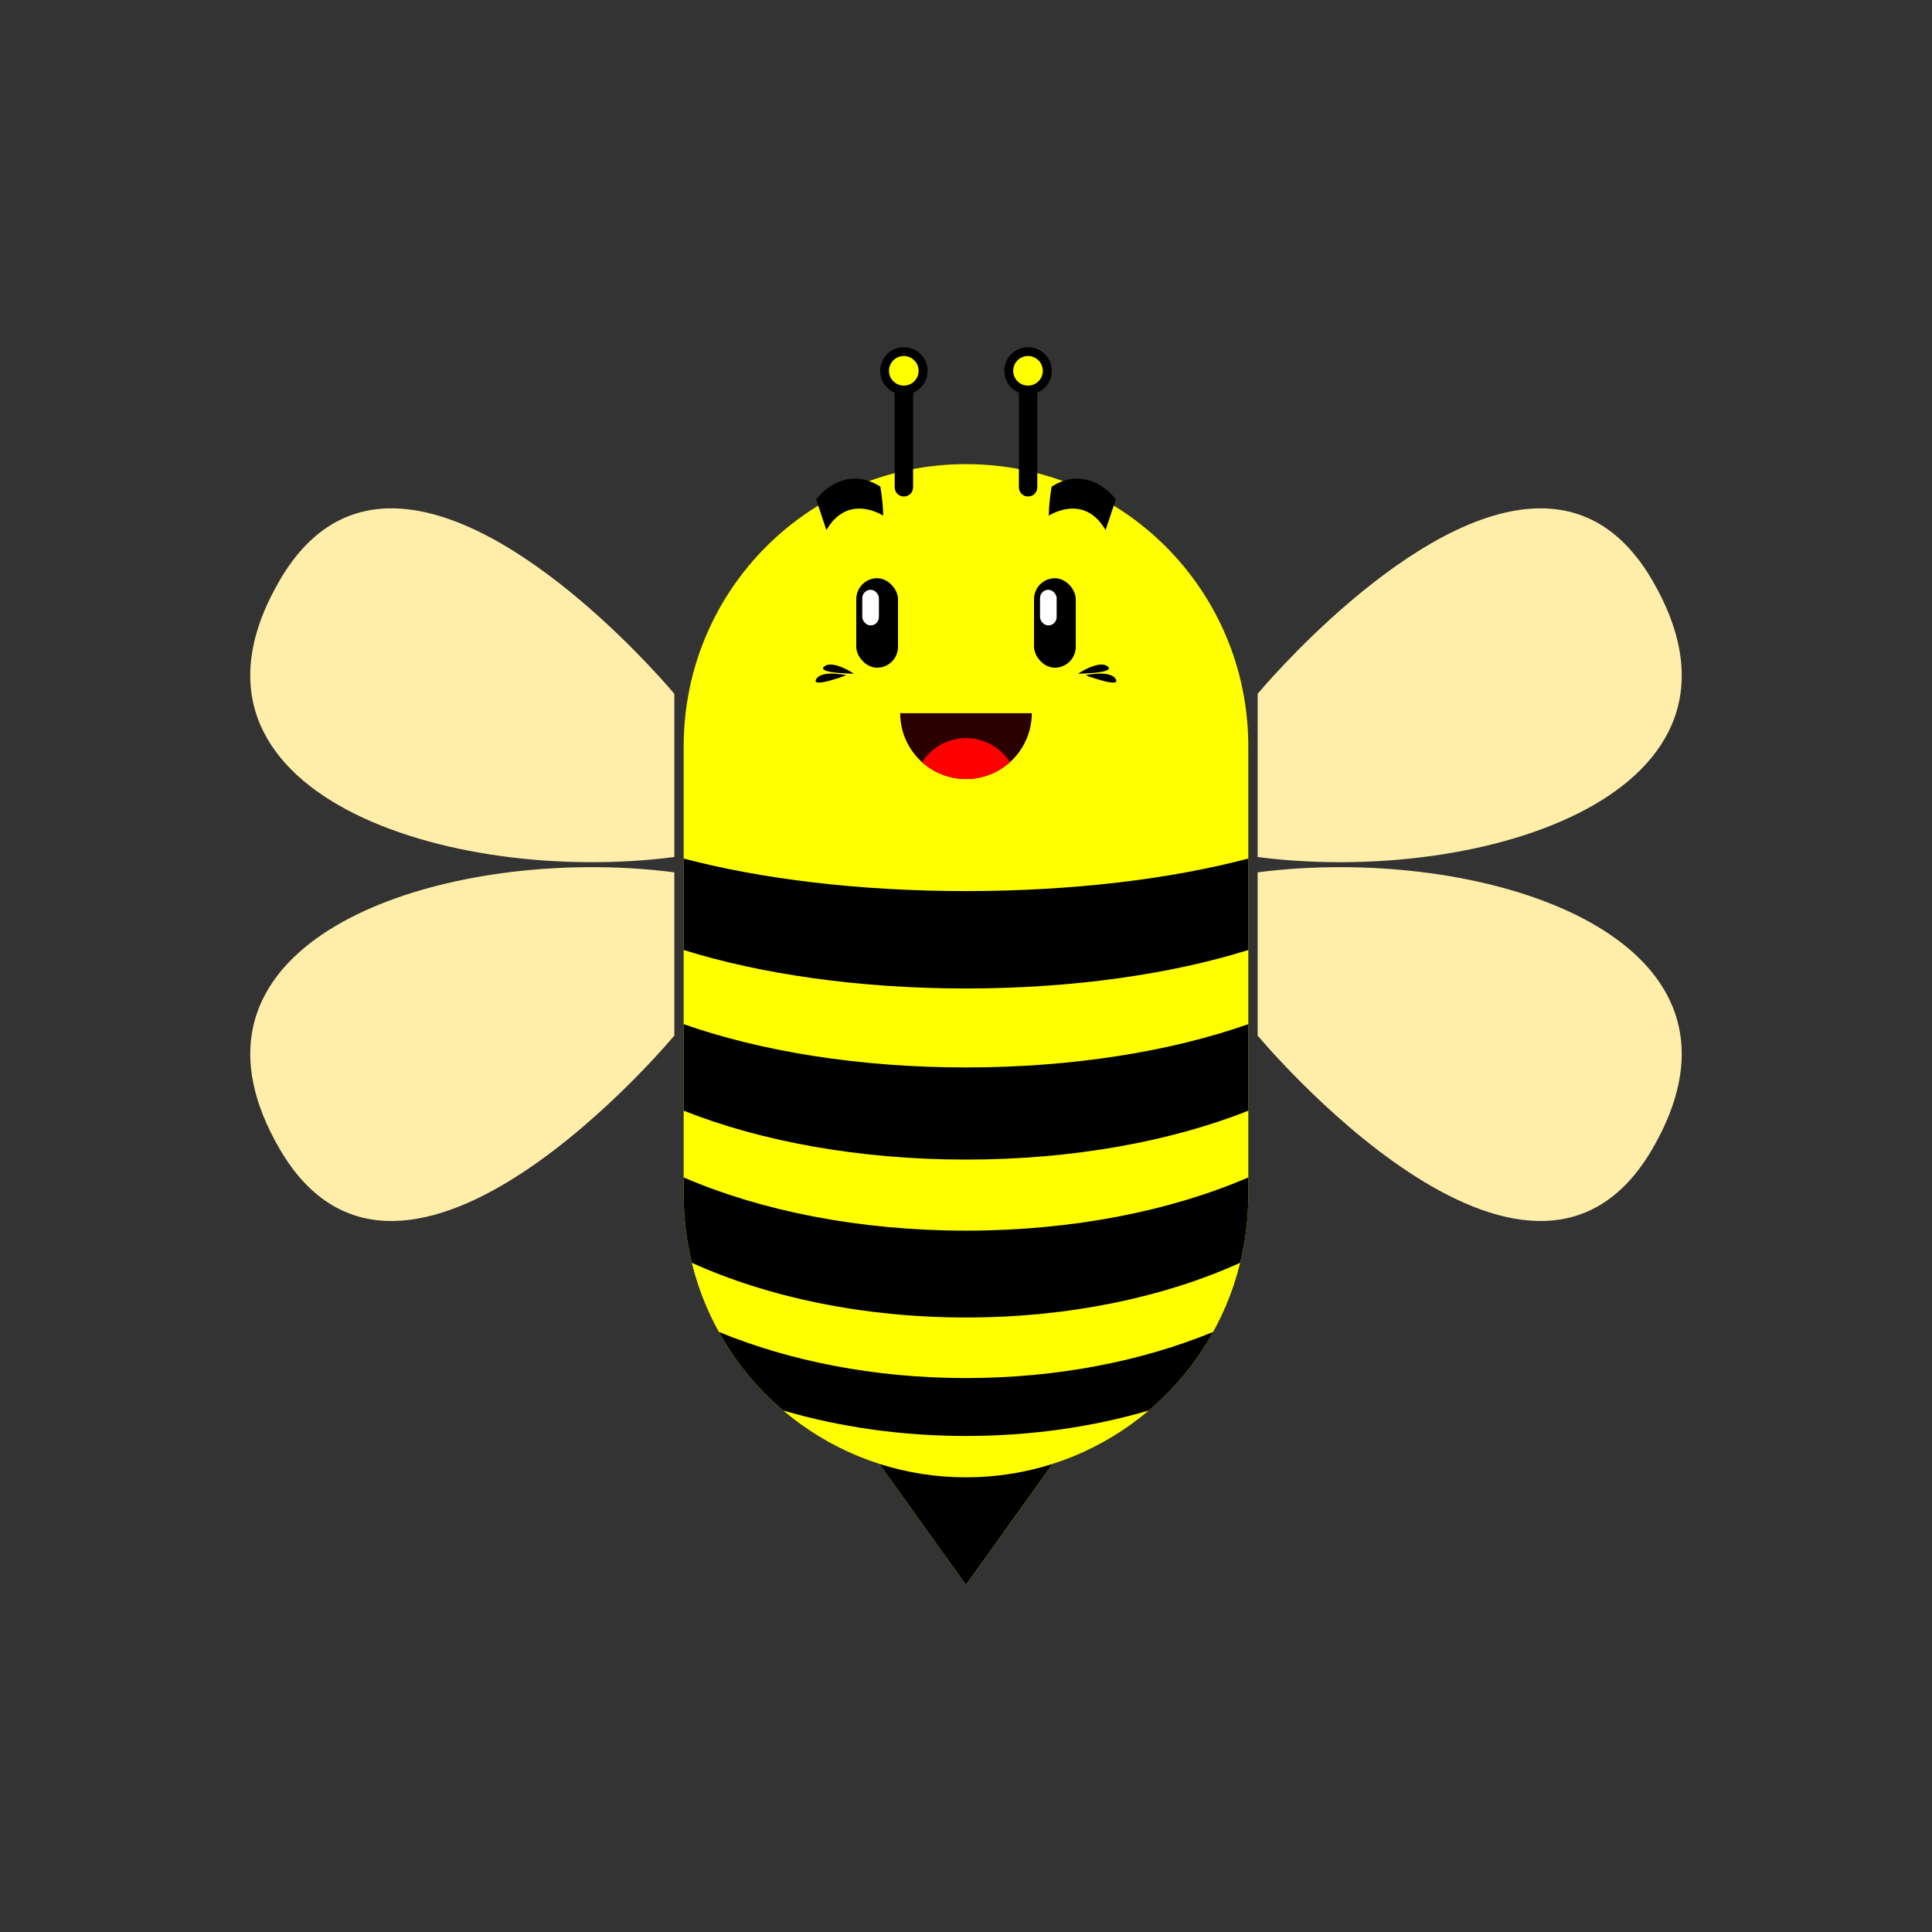 <?xml version="1.0" encoding="UTF-8"?>
<svg version="1.1" height="60" width="60" viewBox="0 0 2800 2800" xmlns="http://www.w3.org/2000/svg">
 <rect x="0" y="0" width="2800" height="2800" fill="#333333" stroke="none"/>
 <g transform="translate(0 1747.6)">
    <g transform="translate(0 106.77)">
   <path transform="translate(0 -1747.6)" d="m1400 565.88c-226.67 0-409.16 182.46-409.16 409.12v650.09c0 182.83 118.73 336.92 283.59 389.69l125.56 175.25 125.56-175.25c164.87-52.763 283.59-206.86 283.59-389.69v-650.09c0-226.67-182.49-409.12-409.16-409.12zm-121.94 1450c1.603 0.497 3.232 0.991 4.844 1.469-1.62-0.48-3.232-0.97-4.844-1.469zm243.88 0c-1.612 0.499-3.223 0.989-4.844 1.469 1.612-0.477 3.24-0.972 4.844-1.469zm-234.19 2.875c1.525 0.431 3.061 0.836 4.594 1.25-1.534-0.414-3.068-0.819-4.594-1.25zm224.5 0c-1.526 0.431-3.06 0.836-4.594 1.25 1.533-0.414 3.068-0.819 4.594-1.25zm-219.28 1.438c1.514 0.406 3.01 0.798 4.531 1.187-1.514-0.388-3.024-0.783-4.531-1.187zm214.06 0c-1.507 0.405-3.017 0.8-4.531 1.187 1.521-0.39 3.017-0.781 4.531-1.187zm-204.59 2.406c1.227 0.298 2.456 0.588 3.688 0.875-1.23-0.287-2.461-0.577-3.688-0.875zm195.12 0c-1.226 0.298-2.457 0.588-3.688 0.875 1.232-0.287 2.46-0.577 3.688-0.875zm-188.06 1.656c2.014 0.451 4.038 0.891 6.062 1.313-2.027-0.422-4.046-0.861-6.062-1.313zm181 0c-2.016 0.452-4.035 0.891-6.062 1.313 2.025-0.422 4.049-0.861 6.062-1.313zm-165.69 3.125c1.944 0.358 3.889 0.7 5.844 1.031-1.953-0.331-3.901-0.673-5.844-1.031zm150.38 0c-1.943 0.358-3.891 0.701-5.844 1.031 1.954-0.331 3.899-0.673 5.844-1.031zm-126.25 3.719c1.297 0.16 2.606 0.321 3.906 0.469-1.305-0.148-2.605-0.308-3.906-0.469zm102.12 0c-1.301 0.161-2.601 0.32-3.906 0.469 1.3-0.148 2.61-0.309 3.906-0.469zm-87.406 1.531c1.585 0.138 3.191 0.286 4.781 0.406-1.597-0.121-3.19-0.268-4.781-0.406zm72.688 0c-1.591 0.139-3.184 0.286-4.781 0.406 1.591-0.12 3.196-0.268 4.781-0.406zm-55.156 1.156c0.98 0.044 1.956 0.088 2.938 0.125-0.983-0.037-1.956-0.081-2.938-0.125zm37.625 0c-0.981 0.044-1.954 0.088-2.938 0.125 0.982-0.037 1.958-0.081 2.938-0.125z" fill="#ff0"/>
   <path transform="translate(0 -1747.6)" d="m1274.4 2014.8 125.56 175.25 125.56-175.25c-39.535 12.653-81.721 19.469-125.56 19.469s-86.028-6.816-125.56-19.469z"/>
   <path transform="translate(-76.341 -1726.7)" d="m1571.7 905.93c0 52.672-42.699 95.371-95.371 95.371s-95.371-42.699-95.371-95.371h95.371z" fill="#2b0000"/>
   <g transform="translate(12.473)">
    <g transform="translate(0 -36.416)">
     <rect x="1228.5" y="-979.94" width="60.507" height="129.66" rx="30.253" ry="30.343"/>
     <rect x="1237.2" y="-963.18" width="24.091" height="51.623" rx="12.045" ry="12.081" fill="#fff"/>
    </g>
    <g transform="translate(257.61 -36.416)">
     <rect x="1228.5" y="-979.94" width="60.507" height="129.66" rx="30.253" ry="30.343"/>
     <rect x="1237.2" y="-963.18" width="24.091" height="51.623" rx="12.045" ry="12.081" fill="#fff"/>
    </g>
   </g>
   <g transform="translate(-.775)">
    <path d="m1204-891.28c-3.278 0.068-6.238 0.872-8.562 2.75-12.398 10.014 42.906 10.5 42.906 10.5s-20.138-13.545-34.344-13.25zm0.75 13.156c-8.822 0.171-17.65 2.017-21.125 8.062-7.941 13.818 43.813-5.719 43.813-5.719s-11.344-2.563-22.688-2.344z"/>
    <path d="m1597.5-891.28c3.278 0.068 6.238 0.872 8.562 2.75 12.398 10.014-42.906 10.5-42.906 10.5s20.138-13.545 34.344-13.25zm-0.75 13.156c8.822 0.171 17.65 2.017 21.125 8.062 7.941 13.818-43.813-5.719-43.813-5.719s11.344-2.563 22.688-2.344z"/>
   </g>
   <g transform="translate(4.043)">
    <path d="m1275.9-1107s-50.578-33.719-82.274 20.906l-14.836-44.509s38.439-52.938 93.064-18.545c4.383 26.975 4.046 42.148 4.046 42.148z"/>
    <path d="m1516-1107s50.578-33.719 82.274 20.906l14.836-44.509s-38.439-52.938-93.064-18.545c-4.383 26.975-4.046 42.148-4.046 42.148z"/>
   </g>
   <path transform="translate(0 -1747.6)" d="m990.84 1137.5v132.56c111.89 34.918 254.04 55.75 409.16 55.75s297.26-20.832 409.16-55.75v-132.56c-111.89 29.531-254.03 47.156-409.16 47.156s-297.26-17.625-409.16-47.156zm0 240.03v125.41c111.89 44.37 254.05 70.844 409.16 70.844s297.27-26.474 409.16-70.844v-125.41c-111.89 39.275-254.05 62.719-409.16 62.719s-297.27-23.444-409.16-62.719zm0 222.12v25.406c0 33.915 4.105 66.839 11.812 98.312 110 49.788 247.65 79.281 397.34 79.281s287.34-29.493 397.34-79.281c7.707-31.473 11.812-64.397 11.812-98.312v-25.406c-111.89 48.298-254.05 77.125-409.16 77.125s-297.27-28.828-409.16-77.125zm50.937 223.88c24.036 43.448 55.762 82.005 93.344 113.88 80.894 23.763 170.49 36.938 264.88 36.938s183.98-13.174 264.88-36.938c37.582-31.87 69.308-70.426 93.344-113.88-102.78 42.318-225.78 66.875-358.22 66.875s-255.44-24.557-358.22-66.875z"/>
   <path transform="translate(0 -1747.6)" d="m1400 963c-26.751 0-50.237 13.928-63.656 34.906 16.883 15.148 39.188 24.375 63.656 24.375s46.773-9.227 63.656-24.375c-13.419-20.979-36.905-34.906-63.656-34.906z" fill="#f00"/>
   <g transform="translate(-8.016)">
    <path d="m1318-1351.2c-18.962 0-34.344 15.351-34.344 34.312 0 14.232 8.663 26.45 21 31.656v137.09c0 7.397 5.947 13.344 13.344 13.344s13.344-5.947 13.344-13.344v-137.09c12.323-5.212 20.969-17.435 20.969-31.656 0-18.962-15.351-34.312-34.313-34.312z"/>
    <path transform="matrix(.703 0 0 .703 393.3 -1507.3)" d="m1345.7 270.76c0 16.855-13.664 30.519-30.519 30.519s-30.519-13.664-30.519-30.519 13.664-30.519 30.519-30.519 30.519 13.664 30.519 30.519z" fill="#ff0"/>
    <path d="m1498-1351.2c-18.962 0-34.344 15.351-34.344 34.312 0 14.232 8.663 26.45 21 31.656v137.09c0 7.397 5.947 13.344 13.344 13.344s13.344-5.947 13.344-13.344v-137.09c12.323-5.212 20.969-17.435 20.969-31.656 0-18.962-15.351-34.312-34.313-34.312z"/>
    <path transform="matrix(.703 0 0 .703 573.3 -1507.3)" d="m1345.7 270.76c0 16.855-13.664 30.519-30.519 30.519s-30.519-13.664-30.519-30.519 13.664-30.519 30.519-30.519 30.519 13.664 30.519 30.519z" fill="#ff0"/>
   </g>
   <g transform="translate(3.781 -236)" fill="#fea">
    <path d="m560.53-881.61c-59.868 0.924-115.8 29.914-159.22 104.75-179.3 309 247.96 442.49 572.22 400.53v-236.5s-225.67-271.67-413-268.78zm287.94 520c-296.56 1.669-604.04 137.69-447.16 408.06 179.3 309 572.22-164.03 572.22-164.03v-236.53c-40.533-5.245-82.697-7.738-125.06-7.5z"/>
    <path d="m2231.9-881.61c59.868 0.924 115.8 29.914 159.22 104.75 179.3 309-247.96 442.49-572.22 400.53v-236.5s225.67-271.67 413-268.78zm-287.94 520c296.56 1.669 604.04 137.69 447.16 408.06-179.3 309-572.22-164.03-572.22-164.03v-236.53c40.533-5.245 82.697-7.738 125.06-7.5z"/>
   </g>
  </g>
 </g>
</svg>
